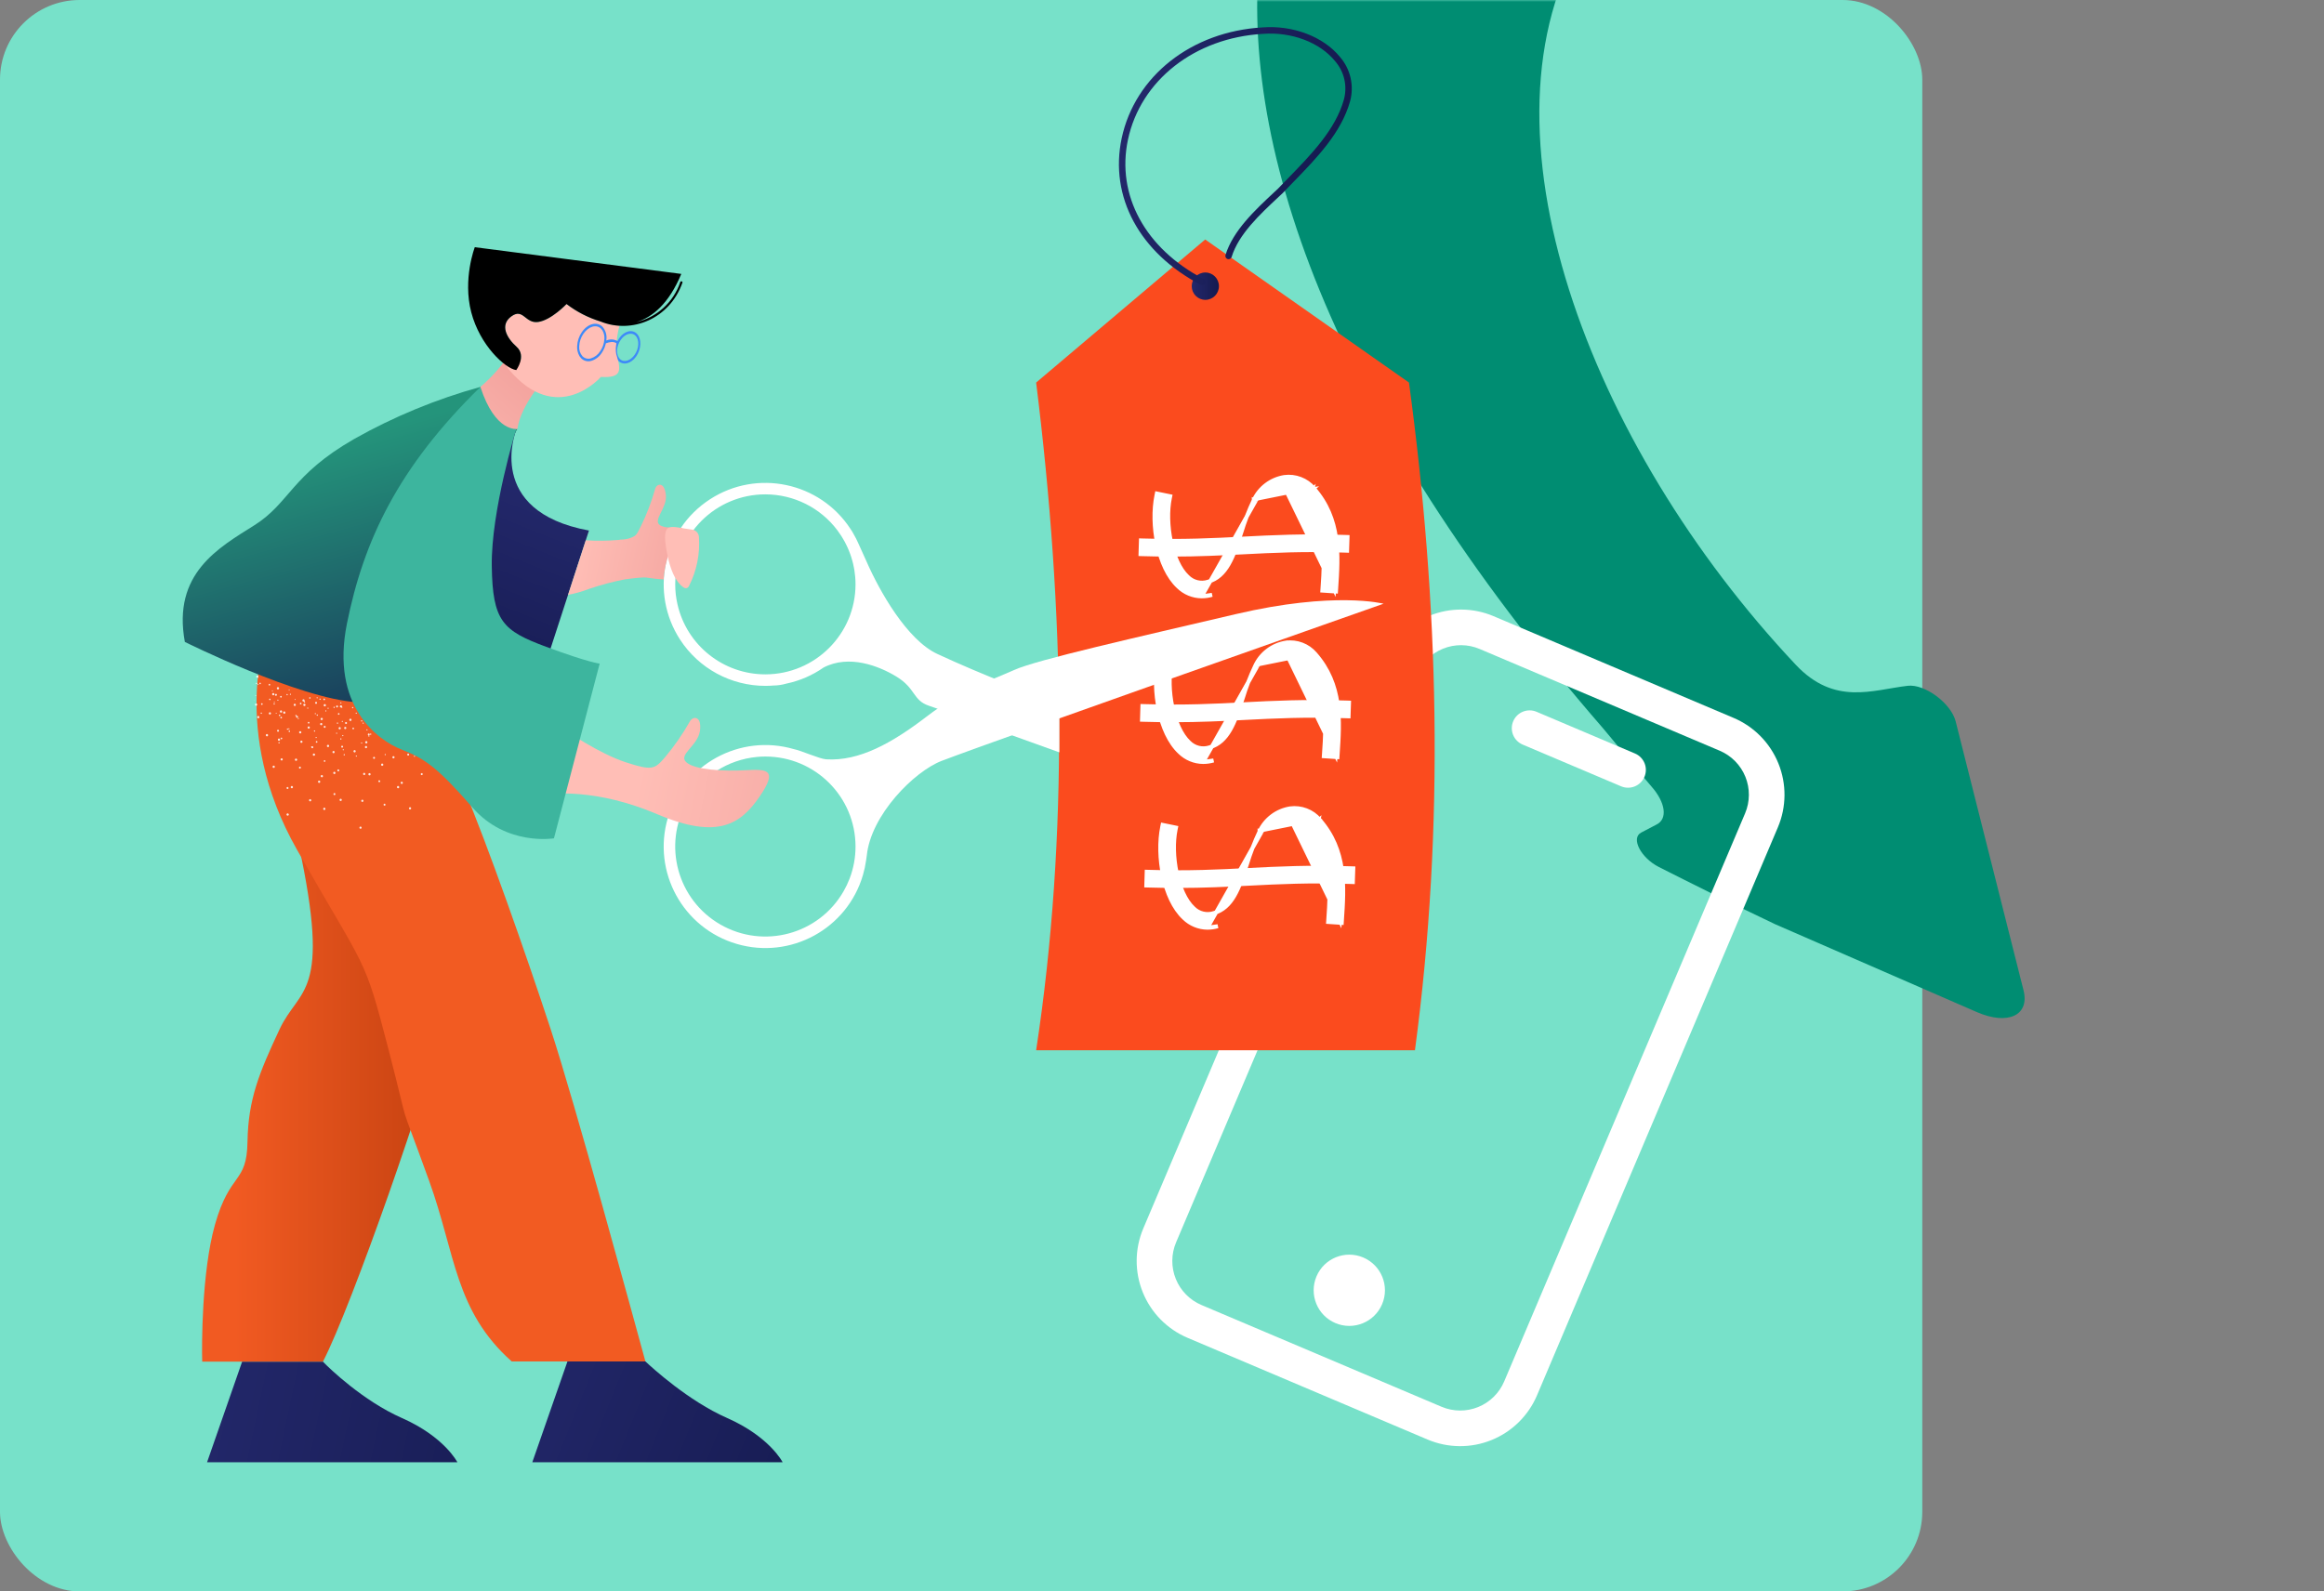<svg width="619" height="424" viewBox="0 0 619 424" fill="none" xmlns="http://www.w3.org/2000/svg">
<rect x="0" y="0" width="619" height="424" fill="#808080" stroke="none"/>
<rect width="512" height="424" rx="21.212" fill="#77E1C9"/>
<mask id="mask0_38_58" style="mask-type:alpha" maskUnits="userSpaceOnUse" x="261" y="0" width="358" height="417">
<rect x="261.571" width="357.429" height="417" rx="40" fill="white"/>
</mask>
<g mask="url(#mask0_38_58)">
<path d="M713.691 -5.118C571.136 -84.406 454.976 -79.927 422.216 -17.15C390.947 33.856 423.373 118.796 478.306 177.114C488.642 188.086 498.712 183.811 508.114 182.718C512.641 182.168 519.634 187.338 520.884 192.155L538.956 263.793C540.678 270.522 534.833 273.253 526.541 269.655L472.777 246.226C460.998 240.637 449.728 234.984 441.812 230.982C436.979 228.505 434.321 223.264 437.135 221.819L441.171 219.708C444.237 218.245 443.657 213.817 439.827 209.499C436.976 206.274 428.567 195.864 426.942 194.004C281.354 26.266 325.771 -98.303 439.838 -107.86C513.908 -114.034 618.576 -65.498 713.691 -5.118Z" fill="#008D72"/>
</g>
<g clip-path="url(#clip0_38_58)">
<path d="M461.769 191.281L397.797 164.161C392.373 161.869 386.261 161.821 380.801 164.03C375.342 166.239 370.982 170.523 368.678 175.942L304.51 327.307C302.217 332.731 302.17 338.844 304.379 344.303C306.587 349.762 310.871 354.122 316.29 356.426L380.262 383.546C385.687 385.838 391.799 385.886 397.258 383.677C402.717 381.469 407.077 377.185 409.382 371.765L473.55 220.4C475.842 214.976 475.889 208.864 473.681 203.404C471.472 197.945 467.188 193.585 461.769 191.281ZM400.642 368.06C399.323 371.164 396.826 373.617 393.7 374.882C390.574 376.147 387.073 376.12 383.967 374.807L319.995 347.687C316.892 346.368 314.438 343.871 313.174 340.745C311.909 337.618 311.936 334.118 313.249 331.012L377.417 179.647C378.737 176.543 381.233 174.09 384.36 172.825C387.486 171.56 390.986 171.587 394.092 172.901L458.064 200.02C461.168 201.34 463.621 203.836 464.886 206.963C466.151 210.089 466.124 213.589 464.81 216.695L400.642 368.06Z" fill="white"/>
<path d="M435.484 200.755L409.266 189.641C408.107 189.149 406.8 189.139 405.633 189.611C404.467 190.083 403.535 190.999 403.044 192.158C402.552 193.317 402.542 194.623 403.014 195.79C403.486 196.957 404.402 197.889 405.561 198.38L431.779 209.495C432.938 209.986 434.244 209.997 435.411 209.525C436.578 209.053 437.51 208.136 438.001 206.977C438.492 205.818 438.503 204.512 438.031 203.345C437.559 202.178 436.643 201.247 435.484 200.755Z" fill="white"/>
<path d="M355.684 352.509C360.51 354.556 366.082 352.302 368.128 347.475C370.174 342.648 367.92 337.077 363.093 335.031C358.267 332.985 352.695 335.239 350.649 340.065C348.603 344.892 350.857 350.463 355.684 352.509Z" fill="white"/>
</g>
<g clip-path="url(#clip1_38_58)">
<path d="M375.282 101.923L321.006 63.808L275.978 101.923C283.576 163.076 284.688 222.618 275.978 279.824H376.872C384.903 219.803 383.221 160.512 375.282 101.923Z" fill="#FB4B1E"/>
<path d="M320.074 158.885L320.074 158.885C317.738 158.866 315.5 157.94 313.828 156.301C311.076 153.738 309.248 149.55 308.293 145.107C307.336 140.652 307.24 135.856 308.025 132.011L308.131 131.491L308.651 131.598L311.171 132.115L311.69 132.222L311.584 132.741C310.919 135.998 311.02 140.235 311.842 144.174C312.667 148.127 314.197 151.674 316.301 153.632L316.31 153.641L316.318 153.649C317.018 154.363 317.902 154.865 318.87 155.101C319.838 155.336 320.852 155.296 321.798 154.983L321.807 154.98L321.816 154.977C324.247 154.272 325.905 152.643 327.227 150.369C328.558 148.077 329.518 145.183 330.571 142C331.486 139.003 332.615 136.076 333.952 133.243M320.074 158.885L334.432 133.469M320.074 158.885L320.08 158.885C321.01 158.882 321.936 158.748 322.829 158.485L320.074 158.885ZM333.952 133.243C333.952 133.243 333.952 133.243 333.952 133.242L334.432 133.469M333.952 133.243C333.952 133.243 333.952 133.244 333.951 133.244L334.432 133.469M333.952 133.243C334.705 131.631 335.84 130.228 337.256 129.157C338.673 128.085 340.329 127.379 342.08 127.099L342.093 127.097L342.093 127.097C343.541 126.902 345.014 127.073 346.38 127.595C347.745 128.115 348.96 128.969 349.914 130.079M334.432 133.469C335.149 131.934 336.228 130.599 337.576 129.58C338.924 128.561 340.499 127.889 342.164 127.623C343.524 127.44 344.908 127.6 346.191 128.09C347.474 128.58 348.616 129.383 349.514 130.427M349.914 130.079C349.914 130.079 349.913 130.078 349.913 130.077L349.514 130.427M349.914 130.079C349.915 130.08 349.915 130.081 349.916 130.081L349.514 130.427M349.914 130.079C357.14 138.319 356.49 147.933 355.877 156.989L355.872 157.066L355.836 157.595L355.307 157.559L352.742 157.387L352.213 157.351L352.249 156.822C352.86 147.814 353.397 139.57 347.189 132.492L347.183 132.485L347.183 132.485C346.623 131.823 345.906 131.315 345.1 131.006C344.295 130.698 343.427 130.599 342.575 130.717M349.514 130.427C356.596 138.501 355.959 147.918 355.343 157.025L342.575 130.717M308.544 132.117L309.064 132.224C309.064 132.224 309.064 132.224 309.064 132.223L308.544 132.117ZM308.544 132.117L308.438 132.637L308.444 132.638C308.476 132.463 308.509 132.289 308.544 132.117ZM342.575 130.717C342.578 130.717 342.58 130.717 342.583 130.716L342.494 130.193L342.567 130.719C342.57 130.718 342.572 130.718 342.575 130.717ZM352.778 156.856C352.79 156.68 352.802 156.504 352.814 156.329L352.814 156.329L352.778 156.856ZM352.778 156.858L353.307 156.894L353.307 156.893L352.778 156.858Z" fill="white" stroke="white" stroke-width="1.061"/>
<path d="M303.796 147.101L303.781 147.631L304.31 147.647C307.062 147.73 309.632 147.765 312.066 147.765C319.187 147.765 325.13 147.462 330.9 147.169L331.152 147.156L331.152 147.156C339.073 146.75 347.248 146.333 358.265 146.704L358.796 146.722L358.813 146.191L358.899 143.604L358.916 143.075L358.387 143.057C347.209 142.678 338.94 143.102 330.967 143.511L330.967 143.512C323.197 143.914 315.179 144.32 304.419 144L303.889 143.984L303.873 144.514L303.796 147.101Z" fill="white" stroke="white" stroke-width="1.061"/>
<path d="M320.467 203.012L320.467 203.012C318.131 202.993 315.894 202.067 314.221 200.429C311.469 197.865 309.641 193.677 308.687 189.235C307.73 184.779 307.633 179.983 308.418 176.139L308.524 175.618L309.044 175.725L311.564 176.243L312.083 176.349L311.977 176.868C311.312 180.125 311.413 184.363 312.235 188.301C313.06 192.254 314.59 195.801 316.695 197.76L316.703 197.768L316.712 197.777C317.412 198.49 318.296 198.993 319.263 199.228C320.231 199.464 321.245 199.423 322.191 199.11L322.2 199.107L322.21 199.105C324.64 198.399 326.298 196.77 327.62 194.496C328.951 192.205 329.912 189.311 330.965 186.128C331.879 183.13 333.009 180.203 334.345 177.37M320.467 203.012L334.825 177.596M320.467 203.012L320.473 203.012C321.404 203.01 322.329 202.875 323.222 202.613L320.467 203.012ZM334.345 177.37C334.345 177.37 334.345 177.37 334.346 177.37L334.825 177.596M334.345 177.37C334.345 177.371 334.345 177.371 334.345 177.371L334.825 177.596M334.345 177.37C335.099 175.758 336.233 174.355 337.65 173.284C339.066 172.213 340.722 171.506 342.473 171.226L342.486 171.224L342.486 171.225C343.934 171.03 345.408 171.201 346.774 171.722C348.138 172.243 349.353 173.097 350.308 174.207M334.825 177.596C335.542 176.061 336.622 174.726 337.969 173.707C339.317 172.688 340.892 172.016 342.557 171.75C343.917 171.567 345.301 171.728 346.584 172.217C347.868 172.707 349.01 173.51 349.907 174.554M350.308 174.207C350.307 174.206 350.306 174.205 350.306 174.205L349.907 174.554M350.308 174.207C350.308 174.207 350.309 174.208 350.309 174.209L349.907 174.554M350.308 174.207C357.534 182.446 356.883 192.06 356.27 201.116L356.265 201.193L356.229 201.722L355.7 201.687L353.136 201.514L352.606 201.479L352.642 200.949C353.253 191.941 353.79 183.697 347.582 176.619L347.576 176.612L347.576 176.612C347.016 175.951 346.3 175.442 345.493 175.133C344.689 174.826 343.82 174.727 342.968 174.845M349.907 174.554C356.99 182.629 356.353 192.045 355.736 201.153L342.968 174.845M308.937 176.245L309.457 176.351C309.457 176.351 309.457 176.351 309.457 176.351L308.937 176.245ZM308.937 176.245L308.831 176.764L308.838 176.766C308.869 176.59 308.902 176.416 308.937 176.245ZM342.968 174.845C342.971 174.844 342.974 174.844 342.976 174.843L342.887 174.321L342.961 174.846C342.963 174.846 342.966 174.845 342.968 174.845ZM353.171 200.984C353.183 200.808 353.195 200.632 353.207 200.456L353.207 200.456L353.171 200.984ZM353.171 200.985L353.7 201.021L353.7 201.021L353.171 200.985Z" fill="white" stroke="white" stroke-width="1.061"/>
<path d="M304.19 191.229L304.174 191.759L304.704 191.775C307.455 191.857 310.026 191.892 312.459 191.892C319.58 191.892 325.523 191.59 331.293 191.296L331.545 191.283L331.546 191.283C339.466 190.877 347.641 190.46 358.659 190.831L359.189 190.849L359.207 190.319L359.292 187.732L359.31 187.202L358.78 187.184C347.602 186.806 339.334 187.229 331.36 187.639L331.36 187.639C323.591 188.042 315.572 188.447 304.813 188.127L304.283 188.112L304.267 188.642L304.19 191.229Z" fill="white" stroke="white" stroke-width="1.061"/>
<path d="M321.611 247.169L321.611 247.169C319.275 247.149 317.037 246.223 315.365 244.585C312.613 242.022 310.785 237.834 309.831 233.391C308.873 228.936 308.777 224.14 309.562 220.295L309.668 219.775L310.188 219.882L312.708 220.399L313.227 220.506L313.121 221.025C312.456 224.282 312.557 228.519 313.379 232.457C314.204 236.411 315.734 239.958 317.838 241.916L317.847 241.925L317.856 241.933C318.556 242.647 319.439 243.149 320.407 243.385C321.375 243.62 322.389 243.58 323.335 243.267L323.344 243.264L323.353 243.261C325.784 242.556 327.442 240.927 328.764 238.652C330.095 236.361 331.056 233.467 332.108 230.284C333.023 227.286 334.152 224.36 335.489 221.527M321.611 247.169L335.969 221.752M321.611 247.169L321.617 247.169C322.548 247.166 323.473 247.031 324.366 246.769L321.611 247.169ZM335.489 221.527C335.489 221.527 335.489 221.526 335.489 221.526L335.969 221.752M335.489 221.527C335.489 221.527 335.489 221.528 335.488 221.528L335.969 221.752M335.489 221.527C336.243 219.914 337.377 218.512 338.793 217.441C340.21 216.369 341.866 215.663 343.617 215.383L343.63 215.381L343.63 215.381C345.078 215.186 346.551 215.357 347.917 215.878C349.282 216.399 350.497 217.253 351.451 218.363M335.969 221.752C336.686 220.218 337.766 218.882 339.113 217.864C340.461 216.845 342.036 216.173 343.701 215.907C345.061 215.724 346.445 215.884 347.728 216.374C349.011 216.863 350.153 217.667 351.051 218.711M351.451 218.363C351.451 218.363 351.45 218.362 351.45 218.361L351.051 218.711M351.451 218.363C351.452 218.364 351.453 218.365 351.453 218.365L351.051 218.711M351.451 218.363C358.677 226.603 358.027 236.216 357.414 245.273L357.409 245.35L357.373 245.879L356.844 245.843L354.28 245.671L353.75 245.635L353.786 245.106C354.397 236.098 354.934 227.854 348.726 220.776L348.72 220.769L348.72 220.769C348.16 220.107 347.443 219.599 346.637 219.29C345.832 218.982 344.964 218.883 344.112 219.001M351.051 218.711C358.133 226.785 357.496 236.202 356.88 245.309L344.112 219.001M310.081 220.401L310.601 220.508C310.601 220.508 310.601 220.507 310.601 220.507L310.081 220.401ZM310.081 220.401L309.975 220.921L309.981 220.922C310.013 220.746 310.046 220.573 310.081 220.401ZM344.112 219.001C344.115 219.001 344.117 219 344.12 219L344.031 218.477L344.104 219.002C344.107 219.002 344.11 219.002 344.112 219.001ZM354.315 245.14C354.327 244.964 354.339 244.788 354.351 244.613L354.351 244.613L354.315 245.14ZM354.315 245.142L354.844 245.178L354.844 245.177L354.315 245.142Z" fill="white" stroke="white" stroke-width="1.061"/>
<path d="M305.333 235.385L305.318 235.915L305.848 235.931C308.599 236.014 311.169 236.049 313.603 236.049C320.724 236.049 326.667 235.746 332.437 235.453L332.689 235.44L332.689 235.44C340.61 235.034 348.785 234.617 359.802 234.988L360.333 235.005L360.35 234.475L360.436 231.888L360.454 231.358L359.924 231.341C348.746 230.962 340.477 231.386 332.504 231.795L332.504 231.795C324.735 232.198 316.716 232.604 305.956 232.284L305.426 232.268L305.411 232.798L305.333 235.385Z" fill="white" stroke="white" stroke-width="1.061"/>
<path d="M321.041 79.892C323.043 79.892 324.665 78.26 324.665 76.246C324.665 74.233 323.043 72.6 321.041 72.6C319.04 72.6 317.417 74.233 317.417 76.246C317.417 78.26 319.04 79.892 321.041 79.892Z" fill="url(#paint0_linear_38_58)"/>
<path d="M320.223 75.977C320.086 75.976 319.951 75.943 319.829 75.88C303.524 67.376 295.448 52.424 298.756 36.851C302.28 20.267 317.349 8.394 336.253 7.304C344.386 6.673 352.497 9.764 356.895 15.163C358.28 16.756 359.252 18.669 359.723 20.732C360.194 22.795 360.151 24.943 359.596 26.985C357.248 35.387 350.706 42.112 344.38 48.616C343.454 49.565 342.532 50.513 341.631 51.462L340.537 52.487C335.558 57.137 329.916 62.404 328.055 68.441C328.024 68.551 327.971 68.653 327.899 68.743C327.828 68.832 327.739 68.906 327.639 68.96C327.538 69.014 327.428 69.048 327.315 69.059C327.202 69.07 327.087 69.058 326.978 69.025C326.869 68.991 326.768 68.935 326.681 68.862C326.594 68.788 326.522 68.697 326.47 68.596C326.418 68.494 326.386 68.382 326.377 68.268C326.369 68.154 326.382 68.039 326.418 67.93C328.414 61.462 334.234 56.023 339.369 51.226L340.428 50.236C341.299 49.32 342.224 48.369 343.155 47.412C349.331 41.063 355.719 34.498 357.951 26.521C358.433 24.747 358.468 22.88 358.053 21.088C357.638 19.297 356.787 17.637 355.576 16.259C351.516 11.277 343.974 8.436 336.368 9.024C318.227 10.07 303.793 21.396 300.433 37.212C297.294 51.988 305.028 66.218 320.618 74.349C320.788 74.438 320.923 74.582 321.003 74.758C321.082 74.934 321.1 75.131 321.055 75.319C321.009 75.506 320.902 75.673 320.751 75.792C320.601 75.912 320.414 75.976 320.223 75.977Z" fill="url(#paint1_linear_38_58)"/>
</g>
<g clip-path="url(#clip2_38_58)">
<path d="M249.671 174.237C241.559 170.474 234.231 157.446 230.77 149.53C229.972 147.721 229.289 146.196 228.683 144.908C228.276 143.973 227.815 143.062 227.301 142.18C227.073 141.754 226.819 141.342 226.542 140.946C218.383 128.433 201.612 124.893 189.081 133.039C176.549 141.186 173.005 157.935 181.163 170.449C186.16 178.114 194.698 182.736 203.857 182.734C204.594 182.734 205.315 182.704 206.036 182.642C207.176 182.631 208.31 182.464 209.405 182.144C212.982 181.401 216.371 179.938 219.365 177.846C226.119 174.328 234.061 177.393 238.781 180.275C243.96 183.432 243.101 186.597 247.414 188.03C250.844 189.172 273.113 197.188 282.161 200.452V187.517C275.632 185.118 261.834 179.892 249.671 174.237ZM203.858 179.669C192.63 179.673 182.9 171.903 180.437 160.964C180.042 159.234 179.843 157.465 179.846 155.691C179.84 142.454 190.58 131.718 203.835 131.713C211.413 131.71 218.549 135.281 223.081 141.345C223.434 141.821 223.772 142.304 224.087 142.802C224.202 142.97 224.294 143.147 224.401 143.323C224.609 143.66 224.808 143.998 225 144.35C225.107 144.557 225.208 144.763 225.315 144.97C225.484 145.3 225.637 145.63 225.791 145.959C225.891 146.189 225.983 146.42 226.082 146.649C226.213 146.979 226.343 147.309 226.466 147.645C226.55 147.883 226.634 148.121 226.711 148.366C226.818 148.711 226.918 149.056 227.018 149.401C227.079 149.646 227.149 149.883 227.21 150.128C227.295 150.496 227.371 150.864 227.44 151.232C227.479 151.47 227.532 151.707 227.571 151.944C227.632 152.35 227.678 152.772 227.724 153.185C227.747 153.393 227.778 153.592 227.793 153.799C227.839 154.419 227.87 155.055 227.87 155.692C227.855 168.928 217.114 179.656 203.858 179.669Z" fill="white"/>
<path d="M329.074 163.638C302.684 169.845 276.293 175.731 270.077 178.52C263.869 181.318 256.11 183.793 246.794 190.927C237.478 198.061 228.813 202.85 220.049 202.306C218.275 202.196 213.38 199.957 211.456 199.592C197.102 195.402 182.064 203.625 177.869 217.959C173.673 232.292 181.907 247.309 196.261 251.499C210.614 255.69 225.652 247.467 229.848 233.133C230.214 231.88 230.49 230.603 230.672 229.31C230.75 228.913 230.817 228.467 230.869 227.955C231.947 217.166 243.472 205.525 250.832 202.713C265.428 197.126 368.512 160.848 368.512 160.848C368.512 160.848 355.464 157.438 329.074 163.638ZM226.305 234.072C225.856 235.232 225.32 236.357 224.701 237.436C224.7 237.447 224.694 237.458 224.686 237.466C218.091 248.954 203.419 252.928 191.915 246.343C180.412 239.758 176.432 225.106 183.026 213.618C186.908 206.856 193.839 202.4 201.61 201.671C202.354 201.602 203.099 201.564 203.858 201.564C217.122 201.567 227.872 212.307 227.87 225.552C227.869 228.461 227.339 231.345 226.304 234.065C226.297 234.064 226.297 234.064 226.305 234.072Z" fill="white"/>
</g>
<g clip-path="url(#clip3_38_58)">
<path d="M137.436 114.727C137.436 114.727 128.934 136.204 156.866 141.353L145.906 175.064C145.906 175.064 121.772 162.605 114.914 144.142C108.055 125.679 126.903 105.862 129.016 105.038L137.436 114.727Z" fill="url(#paint2_linear_38_58)"/>
<path d="M181.712 140.725C181.696 140.773 181.679 140.81 181.664 140.859C178.793 144.82 177.089 149.508 176.746 154.39C175.328 154.305 173.807 154.134 172.144 153.879C171.896 153.848 171.646 153.838 171.396 153.848C171.396 153.848 170.867 153.872 169.985 153.943C169.094 154.028 167.849 154.156 166.399 154.368C163.199 154.989 160.044 155.827 156.958 156.877C155.127 157.589 153.232 158.125 151.3 158.478L156.02 143.952C158.958 144.136 161.906 144.102 164.839 143.849C164.982 143.83 165.124 143.804 165.264 143.77C165.48 143.772 165.696 143.761 165.91 143.739C165.968 143.745 166.025 143.74 166.08 143.723L166.514 143.676C166.538 143.676 166.562 143.674 166.585 143.668C167.39 143.55 168.167 143.288 168.879 142.895C169.683 142.461 170.061 141.427 170.739 140.118C172.273 136.984 173.521 133.717 174.466 130.358C174.853 128.811 176.972 128.204 177.355 131.857C177.757 135.486 173.572 138.706 175.929 140.015C176.571 140.335 177.277 140.505 177.994 140.512C179.224 140.693 180.469 140.764 181.712 140.725Z" fill="url(#paint3_linear_38_58)"/>
<path d="M186.161 143.028C186.488 147.594 185.555 152.162 183.464 156.232C183.411 156.337 183.338 156.43 183.249 156.506C183.159 156.582 183.056 156.64 182.945 156.677C182.833 156.713 182.715 156.727 182.599 156.717C182.482 156.708 182.368 156.676 182.263 156.622L182.239 156.609C181.031 155.922 178.84 153.776 177.615 147.113C176.013 138.362 178.527 140.415 184.322 141.108C184.804 141.162 185.253 141.384 185.589 141.735C185.925 142.086 186.127 142.543 186.161 143.028Z" fill="#FFBEB6"/>
</g>
<g clip-path="url(#clip4_38_58)">
<path d="M193.638 377.783C183.381 373.262 173.725 364.433 171.902 362.725H151.143L141.782 389.585L208.452 389.587C208.453 389.588 205.034 382.807 193.638 377.783Z" fill="url(#paint4_linear_38_58)"/>
<path d="M107.008 377.784C96.749 373.262 87.623 364.493 86.01 362.789L64.493 362.788L55.152 389.586L121.822 389.589C121.822 389.589 118.403 382.808 107.008 377.784Z" fill="url(#paint5_linear_38_58)"/>
<path d="M85.133 167.682L82.909 176.167C77.118 191.764 75.949 208.693 79.539 224.934C88.327 265.651 79.751 262.853 74.419 274.323C69.065 285.783 66.111 292.826 65.922 304.176C65.747 315.536 61.274 312.044 57.248 326.315C53.711 338.913 53.724 358.446 53.86 362.789L86.01 362.79C93.491 348.453 114.844 287.57 117.77 272.589C120.409 259.049 121.452 243.236 121.502 228.722L121.65 184.682L85.133 167.682Z" fill="url(#paint6_linear_38_58)"/>
<path d="M136.313 362.743C136.424 362.739 136.528 362.726 136.641 362.726H171.903C168.594 350.675 153.217 294.154 146.655 274.152C140.079 254.109 129.651 224.542 123.791 210.726C117.954 202.567 118.069 202.409 114.194 197.738C107.226 189.343 100.134 187.575 97.65 177.105C89.792 175.797 79.48 171.136 71.616 167.1C71.084 168.419 60.956 194.47 79.153 226.479C97.833 259.327 96.877 254.139 103.443 279.465C110.014 304.801 105 288.887 114.31 314.639C121.343 334.093 121.125 349.24 136.313 362.743Z" fill="#F25B22"/>
<path opacity="0.86" d="M83.85 190.201C83.879 190.28 83.966 190.32 84.045 190.292C84.047 190.291 84.048 190.291 84.05 190.29C84.127 190.255 84.162 190.164 84.126 190.087C84.098 190.008 84.01 189.968 83.931 189.996C83.93 189.997 83.928 189.997 83.927 189.998C83.852 190.036 83.819 190.124 83.85 190.201ZM87.249 188.764C87.278 188.843 87.366 188.884 87.444 188.855C87.446 188.854 87.447 188.854 87.449 188.853C87.528 188.82 87.567 188.729 87.536 188.648C87.507 188.569 87.419 188.528 87.341 188.557C87.339 188.558 87.338 188.558 87.337 188.559C87.258 188.595 87.221 188.683 87.249 188.764ZM90.659 187.326C90.681 187.4 90.761 187.443 90.836 187.42C90.84 187.418 90.844 187.418 90.848 187.416C90.927 187.383 90.966 187.292 90.934 187.21C90.906 187.131 90.818 187.091 90.74 187.119C90.738 187.121 90.737 187.121 90.735 187.121C90.661 187.151 90.623 187.235 90.652 187.311C90.654 187.316 90.656 187.321 90.659 187.326ZM94.848 201.585C94.923 201.618 95.011 201.583 95.044 201.508C95.045 201.506 95.046 201.505 95.046 201.503C95.079 201.425 95.044 201.335 94.967 201.3C94.892 201.267 94.804 201.302 94.771 201.377C94.77 201.379 94.769 201.38 94.769 201.382C94.735 201.46 94.77 201.55 94.848 201.585ZM96.263 198.095C96.343 198.126 96.434 198.091 96.471 198.012C96.499 197.932 96.46 197.844 96.382 197.811C96.312 197.776 96.227 197.804 96.192 197.872C96.189 197.879 96.186 197.886 96.185 197.892C96.152 197.97 96.187 198.06 96.263 198.095ZM97.689 194.604C97.764 194.637 97.853 194.602 97.885 194.527C97.886 194.525 97.887 194.524 97.887 194.522C97.918 194.441 97.883 194.35 97.807 194.309C97.724 194.282 97.634 194.323 97.601 194.403C97.571 194.483 97.61 194.572 97.689 194.604ZM110.255 201.545C110.284 201.624 110.372 201.664 110.45 201.636C110.452 201.634 110.453 201.634 110.454 201.634C110.533 201.596 110.567 201.501 110.528 201.422C110.495 201.353 110.416 201.318 110.342 201.339C110.263 201.374 110.224 201.464 110.255 201.545ZM89.557 195.462C89.606 195.52 89.692 195.528 89.75 195.48C89.755 195.475 89.761 195.47 89.765 195.466C89.825 195.411 89.828 195.318 89.774 195.258C89.771 195.255 89.77 195.254 89.767 195.251C89.719 195.193 89.632 195.185 89.574 195.233C89.569 195.238 89.564 195.243 89.559 195.248C89.499 195.302 89.496 195.396 89.55 195.456C89.552 195.458 89.555 195.46 89.557 195.462ZM92.166 192.799C92.21 192.846 92.282 192.855 92.335 192.818L92.346 192.816C92.357 192.816 92.368 192.811 92.375 192.801C92.411 192.766 92.428 192.716 92.419 192.666C92.414 192.633 92.399 192.601 92.377 192.576C92.322 192.518 92.229 192.515 92.171 192.571C92.169 192.572 92.169 192.573 92.168 192.574C92.106 192.635 92.105 192.735 92.166 192.797C92.165 192.798 92.166 192.798 92.166 192.799ZM94.776 190.135C94.833 190.189 94.924 190.188 94.979 190.13C94.981 190.129 94.982 190.128 94.984 190.126C95.044 190.072 95.048 189.98 94.994 189.92C94.992 189.917 94.989 189.915 94.987 189.912C94.938 189.854 94.851 189.846 94.793 189.895C94.788 189.899 94.783 189.904 94.779 189.909C94.717 189.97 94.716 190.07 94.777 190.133C94.775 190.135 94.776 190.135 94.776 190.135ZM102.451 201.049C102.455 201.134 102.522 201.203 102.608 201.209C102.696 201.206 102.766 201.131 102.763 201.043C102.76 200.958 102.692 200.89 102.606 200.888C102.521 200.895 102.455 200.964 102.451 201.049ZM74.801 202.521C74.897 202.641 75.073 202.66 75.195 202.563C75.2 202.559 75.206 202.554 75.211 202.549C75.331 202.442 75.342 202.259 75.239 202.138C75.143 202.018 74.967 201.999 74.846 202.095C74.841 202.1 74.835 202.105 74.829 202.11C74.712 202.218 74.698 202.4 74.801 202.521ZM80.063 197.82C80.161 197.94 80.337 197.958 80.458 197.86C80.463 197.856 80.468 197.852 80.473 197.848C80.597 197.738 80.609 197.55 80.499 197.426C80.403 197.308 80.228 197.291 80.11 197.388C80.106 197.391 80.103 197.394 80.098 197.397C79.98 197.507 79.964 197.691 80.063 197.82ZM85.335 193.118C85.439 193.238 85.621 193.251 85.742 193.148C85.744 193.147 85.745 193.146 85.747 193.145C85.865 193.033 85.877 192.849 85.773 192.723C85.667 192.603 85.485 192.59 85.364 192.695L85.362 192.697C85.239 192.805 85.227 192.993 85.335 193.118ZM90.598 188.416C90.677 188.501 90.8 188.531 90.909 188.49C90.946 188.485 90.98 188.469 91.007 188.443C91.051 188.404 91.08 188.35 91.091 188.292L91.102 188.29C91.126 188.195 91.1 188.094 91.035 188.021C90.939 187.902 90.763 187.882 90.642 187.979C90.636 187.984 90.63 187.988 90.625 187.994C90.506 188.106 90.493 188.291 90.598 188.416ZM95.736 220.492C95.725 220.653 95.847 220.793 96.008 220.806C96.162 220.821 96.299 220.709 96.314 220.555C96.315 220.55 96.315 220.543 96.315 220.537C96.326 220.376 96.205 220.236 96.044 220.223C95.885 220.212 95.748 220.331 95.737 220.49C95.736 220.49 95.736 220.49 95.736 220.492ZM96.222 213.343C96.208 213.501 96.324 213.642 96.484 213.656C96.643 213.671 96.784 213.554 96.799 213.395C96.8 213.39 96.8 213.383 96.8 213.377C96.815 213.218 96.699 213.077 96.539 213.061C96.375 213.059 96.238 213.181 96.222 213.343ZM96.716 206.182C96.702 206.341 96.819 206.481 96.979 206.495C96.982 206.495 96.984 206.496 96.988 206.496C97.142 206.511 97.279 206.4 97.294 206.245C97.295 206.24 97.295 206.233 97.295 206.227C97.302 206.065 97.184 205.924 97.023 205.901C96.861 205.896 96.724 206.021 96.716 206.182ZM97.202 199.033C97.187 199.191 97.304 199.332 97.463 199.346C97.623 199.361 97.763 199.244 97.778 199.086C97.779 199.08 97.779 199.074 97.779 199.068C97.796 198.909 97.68 198.767 97.52 198.751C97.361 198.735 97.219 198.851 97.202 199.01C97.203 199.018 97.202 199.026 97.202 199.033ZM71.619 190.164C71.665 190.314 71.825 190.398 71.975 190.351C71.979 190.35 71.983 190.349 71.987 190.347C72.14 190.291 72.22 190.122 72.165 189.968C72.115 189.817 71.951 189.734 71.799 189.784C71.798 189.784 71.797 189.785 71.797 189.785C71.644 189.842 71.564 190.01 71.619 190.164ZM78.237 187.883C78.282 188.036 78.443 188.124 78.596 188.079C78.748 188.021 78.826 187.854 78.774 187.7C78.733 187.554 78.582 187.469 78.436 187.508C78.43 187.51 78.423 187.513 78.416 187.515C78.266 187.566 78.185 187.727 78.234 187.877C78.236 187.879 78.237 187.882 78.237 187.883ZM82.483 213.477C82.62 213.551 82.79 213.499 82.863 213.363C82.866 213.358 82.869 213.352 82.871 213.346C82.942 213.199 82.882 213.021 82.734 212.948C82.597 212.874 82.426 212.927 82.353 213.064C82.35 213.069 82.348 213.074 82.345 213.078C82.279 213.227 82.339 213.402 82.483 213.477ZM85.597 207.058C85.734 207.131 85.904 207.08 85.978 206.945C85.981 206.939 85.983 206.934 85.985 206.928C86.057 206.781 85.996 206.603 85.849 206.53C85.712 206.456 85.541 206.509 85.467 206.646C85.464 206.651 85.462 206.656 85.46 206.66C85.393 206.808 85.453 206.982 85.597 207.058ZM88.713 200.648C88.86 200.716 89.032 200.653 89.101 200.508C89.17 200.362 89.115 200.187 88.974 200.108C88.826 200.037 88.65 200.096 88.575 200.239C88.51 200.391 88.569 200.567 88.713 200.648ZM91.826 194.218C91.963 194.292 92.132 194.24 92.206 194.104C92.209 194.099 92.212 194.093 92.214 194.088C92.282 193.942 92.228 193.767 92.087 193.688C91.941 193.62 91.768 193.683 91.7 193.827C91.7 193.828 91.699 193.829 91.699 193.829C91.625 193.967 91.677 194.14 91.817 194.214C91.821 194.215 91.824 194.217 91.826 194.218ZM108.942 215.463C108.992 215.614 109.155 215.697 109.306 215.648C109.458 215.598 109.541 215.435 109.492 215.285C109.49 215.282 109.49 215.28 109.489 215.278C109.454 215.131 109.306 215.039 109.158 215.075C109.148 215.077 109.139 215.08 109.13 215.083C108.98 215.143 108.899 215.307 108.942 215.463ZM106.734 208.655C106.779 208.808 106.94 208.896 107.093 208.852C107.246 208.807 107.335 208.647 107.29 208.494C107.288 208.486 107.286 208.477 107.283 208.469C107.236 208.319 107.076 208.236 106.926 208.282C106.922 208.284 106.919 208.284 106.914 208.286C106.763 208.34 106.683 208.503 106.734 208.655ZM104.529 201.857C104.57 202.003 104.721 202.088 104.867 202.048C104.874 202.047 104.881 202.044 104.888 202.042C105.044 201.991 105.129 201.825 105.078 201.668C105.077 201.666 105.077 201.664 105.076 201.661C105.025 201.51 104.862 201.427 104.71 201.477C104.709 201.477 104.708 201.478 104.708 201.478C104.555 201.536 104.476 201.703 104.529 201.857ZM67.644 186.702C67.685 186.645 67.702 186.572 67.69 186.503C67.678 186.462 67.655 186.424 67.624 186.395C67.635 186.49 67.64 186.597 67.644 186.702ZM73.25 185.187C73.281 185.324 73.417 185.411 73.554 185.381C73.691 185.35 73.778 185.215 73.748 185.078C73.747 185.073 73.746 185.068 73.744 185.064C73.723 184.932 73.597 184.843 73.466 184.865C73.457 184.867 73.447 184.869 73.438 184.872C73.3 184.905 73.215 185.044 73.249 185.182C73.25 185.183 73.25 185.185 73.25 185.187ZM76.445 210.17C76.564 210.245 76.72 210.211 76.795 210.093C76.796 210.091 76.798 210.09 76.798 210.088C76.877 209.967 76.843 209.806 76.723 209.727C76.721 209.726 76.72 209.725 76.719 209.725C76.606 209.648 76.453 209.677 76.376 209.789C76.372 209.794 76.368 209.801 76.365 209.807C76.292 209.93 76.327 210.089 76.445 210.17ZM79.746 204.742C79.865 204.817 80.021 204.781 80.097 204.663C80.098 204.661 80.098 204.66 80.099 204.659C80.178 204.533 80.141 204.367 80.018 204.284C79.895 204.213 79.738 204.254 79.666 204.376L79.665 204.377C79.587 204.499 79.622 204.661 79.744 204.74C79.745 204.742 79.746 204.742 79.746 204.742ZM82.941 199.156C82.951 199.222 82.989 199.279 83.046 199.312C83.165 199.387 83.321 199.352 83.397 199.233C83.398 199.232 83.399 199.231 83.399 199.229C83.478 199.103 83.441 198.938 83.318 198.855C83.246 198.808 83.154 198.8 83.076 198.836L83.065 198.838C83.02 198.856 82.983 198.893 82.964 198.938C82.92 199.003 82.912 199.084 82.941 199.156ZM86.345 193.884C86.466 193.954 86.62 193.917 86.698 193.801C86.772 193.674 86.736 193.511 86.617 193.427C86.499 193.352 86.342 193.386 86.267 193.504C86.266 193.506 86.264 193.507 86.264 193.509C86.185 193.637 86.221 193.802 86.345 193.884ZM89.644 188.456C89.767 188.527 89.924 188.486 89.996 188.364L89.997 188.363C90.071 188.24 90.035 188.082 89.918 188C89.793 187.925 89.632 187.962 89.554 188.084C89.483 188.212 89.522 188.373 89.644 188.456ZM102.171 214.445C102.206 214.587 102.347 214.676 102.49 214.646C102.632 214.605 102.713 214.458 102.673 214.316C102.635 214.185 102.503 214.103 102.368 214.127C102.23 214.168 102.145 214.305 102.171 214.445ZM100.781 208.217C100.824 208.35 100.969 208.424 101.102 208.38C101.236 208.337 101.31 208.193 101.266 208.06C101.225 207.934 101.095 207.861 100.966 207.89C100.827 207.933 100.746 208.076 100.781 208.217ZM99.377 201.968C99.403 202.107 99.537 202.199 99.677 202.173C99.68 202.172 99.683 202.171 99.686 202.171C99.822 202.142 99.906 202.01 99.878 201.875C99.876 201.868 99.875 201.863 99.873 201.856C99.847 201.717 99.713 201.626 99.574 201.651C99.571 201.652 99.567 201.653 99.564 201.653C99.428 201.693 99.347 201.83 99.377 201.968ZM97.977 195.741C98.008 195.878 98.145 195.964 98.282 195.933H98.284C98.426 195.9 98.514 195.758 98.48 195.616C98.448 195.478 98.313 195.389 98.173 195.414C98.032 195.456 97.947 195.598 97.977 195.741ZM73.843 194.85C73.918 194.964 74.072 194.994 74.186 194.918C74.193 194.914 74.198 194.909 74.204 194.906C74.32 194.824 74.346 194.664 74.263 194.549C74.262 194.547 74.261 194.546 74.26 194.544C74.186 194.427 74.03 194.392 73.913 194.467C73.908 194.47 73.902 194.474 73.897 194.478C73.784 194.569 73.761 194.731 73.843 194.85ZM78.913 191.13C78.99 191.245 79.146 191.277 79.261 191.2C79.263 191.199 79.264 191.198 79.266 191.197C79.384 191.11 79.413 190.945 79.33 190.824C79.247 190.708 79.087 190.679 78.968 190.758C78.852 190.847 78.829 191.011 78.913 191.13ZM83.974 187.41C84.051 187.528 84.212 187.56 84.33 187.481C84.332 187.479 84.335 187.478 84.337 187.476C84.451 187.386 84.478 187.225 84.401 187.102C84.322 186.988 84.164 186.96 84.049 187.039C84.046 187.042 84.042 187.044 84.04 187.046C83.921 187.128 83.891 187.288 83.972 187.407C83.973 187.408 83.974 187.409 83.974 187.41ZM88.823 211.526C88.802 211.668 88.898 211.801 89.04 211.827C89.179 211.85 89.311 211.756 89.334 211.617C89.334 211.615 89.334 211.615 89.335 211.614C89.357 211.471 89.267 211.335 89.127 211.301C88.98 211.28 88.845 211.38 88.823 211.526ZM89.858 205.209C89.829 205.346 89.918 205.481 90.055 205.51C90.192 205.539 90.327 205.45 90.356 205.314C90.358 205.309 90.358 205.304 90.359 205.299C90.381 205.157 90.29 205.021 90.15 204.986C90.008 204.967 89.877 205.067 89.858 205.209ZM90.882 198.893C90.857 199.033 90.949 199.168 91.09 199.196C91.234 199.216 91.366 199.116 91.385 198.973C91.404 198.837 91.313 198.707 91.176 198.681C91.042 198.655 90.912 198.742 90.885 198.875C90.884 198.881 90.883 198.887 90.882 198.893ZM91.907 192.578C91.882 192.718 91.975 192.853 92.115 192.881C92.195 192.898 92.277 192.874 92.336 192.818L92.346 192.816C92.384 192.774 92.41 192.722 92.42 192.666C92.441 192.524 92.344 192.391 92.203 192.365C92.064 192.342 91.932 192.436 91.909 192.575C91.907 192.577 91.907 192.577 91.907 192.578ZM112.129 206.408C112.2 206.519 112.348 206.552 112.46 206.481C112.467 206.476 112.474 206.471 112.481 206.466C112.601 206.381 112.63 206.214 112.545 206.092C112.46 205.978 112.299 205.953 112.183 206.037C112.065 206.124 112.041 206.29 112.129 206.408C112.129 206.408 112.128 206.408 112.129 206.408ZM108.511 201.194C108.592 201.311 108.753 201.342 108.872 201.261C108.873 201.26 108.874 201.26 108.874 201.26C108.99 201.171 109.013 201.007 108.928 200.888C108.851 200.772 108.696 200.74 108.58 200.817C108.578 200.818 108.577 200.819 108.575 200.82C108.455 200.904 108.424 201.07 108.508 201.19C108.509 201.191 108.51 201.192 108.511 201.194ZM76.852 194.303C76.915 194.36 77.011 194.356 77.069 194.294C77.124 194.228 77.12 194.131 77.06 194.07C76.997 194.013 76.9 194.017 76.842 194.079C76.788 194.146 76.792 194.242 76.852 194.303ZM79.355 191.548C79.418 191.604 79.514 191.6 79.572 191.539C79.626 191.473 79.623 191.376 79.563 191.315C79.5 191.258 79.403 191.262 79.345 191.324C79.291 191.39 79.295 191.487 79.355 191.548ZM81.868 188.781C81.925 188.835 82.016 188.834 82.072 188.777C82.073 188.775 82.074 188.774 82.075 188.773C82.135 188.716 82.137 188.621 82.079 188.562C82.075 188.558 82.07 188.553 82.065 188.549C82.007 188.494 81.917 188.495 81.861 188.553C81.86 188.555 81.859 188.555 81.857 188.557C81.797 188.615 81.797 188.71 81.854 188.77C81.859 188.774 81.862 188.777 81.868 188.781ZM84.371 186.025C84.428 186.079 84.519 186.078 84.575 186.021C84.576 186.019 84.577 186.018 84.578 186.016C84.64 185.954 84.641 185.854 84.579 185.791C84.516 185.735 84.42 185.74 84.361 185.801C84.307 185.867 84.311 185.963 84.371 186.025ZM91.282 199.769C91.287 199.852 91.359 199.914 91.442 199.909C91.524 199.904 91.587 199.832 91.582 199.75C91.577 199.669 91.508 199.607 91.427 199.609C91.344 199.614 91.278 199.684 91.282 199.768C91.281 199.768 91.281 199.768 91.282 199.769ZM91.149 195.996C91.155 196.082 91.228 196.146 91.315 196.144C91.399 196.139 91.464 196.068 91.46 195.984C91.462 195.904 91.398 195.836 91.317 195.834C91.313 195.834 91.309 195.834 91.305 195.834C91.219 195.835 91.148 195.905 91.149 195.991V195.996ZM91.026 192.222C91.028 192.305 91.094 192.372 91.177 192.371C91.26 192.37 91.328 192.303 91.327 192.221C91.327 192.218 91.327 192.214 91.327 192.212C91.329 192.132 91.265 192.064 91.184 192.062C91.18 192.062 91.176 192.062 91.172 192.062C91.087 192.066 91.022 192.138 91.026 192.222ZM90.903 188.448L90.908 188.49C90.932 188.553 90.991 188.595 91.059 188.597C91.143 188.593 91.208 188.522 91.204 188.438C91.201 188.373 91.161 188.316 91.101 188.292L91.091 188.294C91.078 188.287 91.063 188.285 91.049 188.289C90.967 188.29 90.901 188.357 90.903 188.438V188.448ZM73.879 186.608C73.913 186.683 74.001 186.718 74.077 186.687C74.153 186.645 74.186 186.553 74.152 186.473C74.122 186.398 74.039 186.36 73.963 186.389C73.96 186.391 73.957 186.392 73.954 186.394C73.878 186.436 73.846 186.528 73.879 186.608ZM77.219 185.04C77.252 185.117 77.341 185.153 77.418 185.12C77.494 185.087 77.531 184.999 77.497 184.922C77.496 184.92 77.496 184.917 77.494 184.916C77.471 184.843 77.392 184.803 77.319 184.827C77.311 184.83 77.304 184.833 77.297 184.837C77.219 184.872 77.184 184.963 77.219 185.04C77.219 185.04 77.219 185.04 77.219 185.04ZM84.153 196.638C84.233 196.662 84.317 196.622 84.35 196.546C84.381 196.467 84.343 196.378 84.265 196.346C84.263 196.345 84.262 196.345 84.26 196.344C84.188 196.313 84.102 196.346 84.071 196.419C84.069 196.424 84.066 196.431 84.064 196.437C84.035 196.517 84.075 196.606 84.153 196.638ZM85.448 193.102C85.529 193.13 85.619 193.086 85.647 193.005C85.674 192.925 85.633 192.838 85.554 192.809C85.483 192.774 85.396 192.806 85.362 192.877C85.36 192.881 85.358 192.886 85.357 192.891C85.323 192.972 85.361 193.066 85.442 193.1C85.444 193.1 85.447 193.1 85.448 193.102ZM86.731 189.555C86.803 189.587 86.889 189.554 86.92 189.481C86.923 189.476 86.925 189.469 86.927 189.463C86.955 189.383 86.916 189.295 86.838 189.262C86.759 189.238 86.674 189.278 86.642 189.355C86.61 189.434 86.648 189.523 86.727 189.554C86.728 189.555 86.729 189.555 86.731 189.555ZM98.119 196.171C98.148 196.246 98.233 196.283 98.308 196.254C98.311 196.253 98.315 196.252 98.317 196.25C98.394 196.215 98.429 196.124 98.394 196.047C98.394 196.047 98.394 196.047 98.394 196.045C98.37 195.973 98.291 195.933 98.218 195.957C98.21 195.959 98.203 195.962 98.196 195.966C98.118 196.002 98.084 196.094 98.119 196.171ZM96.594 192.736C96.63 192.815 96.723 192.849 96.801 192.814C96.802 192.814 96.802 192.814 96.802 192.812C96.876 192.774 96.905 192.684 96.868 192.61C96.844 192.538 96.766 192.498 96.692 192.522C96.685 192.524 96.678 192.527 96.671 192.531C96.593 192.567 96.559 192.658 96.594 192.736ZM68.153 182.132C68.173 182.224 68.265 182.283 68.357 182.263H68.358C68.452 182.239 68.513 182.146 68.497 182.05C68.475 181.956 68.38 181.898 68.286 181.919C68.284 181.919 68.283 181.92 68.281 181.92C68.188 181.941 68.131 182.033 68.152 182.125C68.152 182.128 68.152 182.13 68.153 182.132ZM74.231 198.05C74.306 198.101 74.407 198.081 74.457 198.006C74.459 198.003 74.461 197.999 74.463 197.995C74.517 197.914 74.496 197.804 74.415 197.749C74.413 197.748 74.41 197.747 74.409 197.746C74.334 197.696 74.233 197.716 74.183 197.791C74.181 197.794 74.179 197.797 74.177 197.801C74.126 197.886 74.15 197.994 74.231 198.05ZM76.482 194.42C76.563 194.472 76.672 194.448 76.723 194.366C76.723 194.365 76.724 194.365 76.724 194.364C76.775 194.28 76.75 194.171 76.67 194.115C76.595 194.064 76.494 194.085 76.444 194.16C76.442 194.162 76.44 194.166 76.438 194.17C76.38 194.249 76.397 194.36 76.476 194.417C76.478 194.418 76.48 194.42 76.482 194.42ZM78.742 190.789C78.816 190.832 78.909 190.819 78.967 190.758C78.976 190.746 78.986 190.744 78.985 190.734C79.035 190.65 79.012 190.54 78.931 190.484C78.849 190.433 78.74 190.457 78.689 190.538C78.689 190.54 78.688 190.54 78.688 190.54C78.638 190.625 78.662 190.733 78.742 190.789ZM81.004 187.157C81.085 187.209 81.194 187.185 81.245 187.103C81.245 187.102 81.246 187.102 81.246 187.102C81.296 187.017 81.272 186.908 81.192 186.852C81.143 186.817 81.077 186.814 81.024 186.844C81.003 186.847 80.994 186.859 80.985 186.861L80.95 186.909C80.898 186.992 80.922 187.102 81.004 187.157ZM91.526 201.125C91.538 201.213 91.62 201.274 91.708 201.261C91.716 201.26 91.723 201.259 91.73 201.257C91.823 201.232 91.88 201.139 91.858 201.045C91.835 200.953 91.746 200.891 91.651 200.903C91.558 200.931 91.501 201.03 91.526 201.125ZM90.617 196.918C90.638 197.012 90.733 197.071 90.828 197.049C90.829 197.049 90.831 197.048 90.832 197.048C90.925 197.023 90.982 196.931 90.96 196.837C90.937 196.744 90.848 196.683 90.753 196.695C90.658 196.724 90.599 196.82 90.617 196.918ZM89.726 192.696C89.734 192.785 89.814 192.852 89.903 192.843C89.913 192.842 89.922 192.841 89.932 192.838C90.024 192.813 90.082 192.72 90.059 192.626C90.036 192.534 89.947 192.473 89.853 192.484C89.761 192.51 89.705 192.603 89.726 192.696ZM88.826 188.486C88.834 188.575 88.913 188.641 89.003 188.633C89.012 188.632 89.022 188.631 89.031 188.628C89.124 188.603 89.181 188.51 89.159 188.416C89.14 188.322 89.048 188.259 88.952 188.274C88.861 188.3 88.804 188.393 88.826 188.486ZM69.454 190.108C69.502 190.189 69.607 190.215 69.687 190.167C69.692 190.165 69.696 190.162 69.7 190.158C69.774 190.096 69.79 189.989 69.739 189.906C69.687 189.829 69.582 189.808 69.504 189.859C69.501 189.861 69.497 189.864 69.493 189.866C69.42 189.924 69.402 190.029 69.454 190.108ZM72.894 187.648C72.945 187.724 73.048 187.744 73.125 187.693C73.127 187.691 73.128 187.691 73.129 187.69C73.213 187.634 73.236 187.521 73.18 187.438C73.18 187.437 73.178 187.437 73.178 187.436C73.123 187.357 73.013 187.34 72.934 187.395L72.933 187.396C72.856 187.457 72.839 187.567 72.894 187.648ZM76.331 185.177C76.376 185.252 76.474 185.276 76.549 185.231C76.555 185.227 76.561 185.223 76.567 185.219C76.647 185.168 76.671 185.061 76.62 184.98C76.619 184.979 76.618 184.977 76.617 184.976C76.562 184.897 76.453 184.874 76.371 184.925C76.296 184.988 76.28 185.096 76.331 185.177ZM82.941 199.156C82.961 199.171 82.984 199.182 83.008 199.19C83.101 199.206 83.189 199.144 83.207 199.052C83.208 199.049 83.208 199.046 83.209 199.043C83.223 198.951 83.167 198.862 83.077 198.837L83.066 198.839C82.973 198.822 82.885 198.884 82.868 198.977C82.866 198.979 82.866 198.982 82.866 198.985C82.853 199.052 82.882 199.12 82.941 199.156ZM83.605 194.735C83.585 194.828 83.643 194.92 83.737 194.941C83.832 194.958 83.925 194.898 83.948 194.805C83.962 194.708 83.9 194.615 83.804 194.59C83.71 194.574 83.621 194.639 83.605 194.735C83.605 194.735 83.605 194.735 83.605 194.735ZM84.337 190.496C84.319 190.591 84.381 190.682 84.476 190.7C84.477 190.7 84.478 190.701 84.479 190.701C84.572 190.718 84.66 190.656 84.677 190.563C84.679 190.561 84.679 190.558 84.679 190.556C84.698 190.461 84.635 190.369 84.54 190.352C84.539 190.352 84.538 190.352 84.537 190.351C84.445 190.334 84.356 190.396 84.339 190.489C84.338 190.49 84.338 190.493 84.337 190.496ZM85.067 186.247C85.051 186.343 85.114 186.434 85.21 186.452C85.296 186.474 85.384 186.423 85.406 186.337C85.408 186.33 85.409 186.323 85.41 186.316C85.431 186.223 85.372 186.131 85.278 186.11C85.184 186.089 85.09 186.148 85.069 186.243C85.068 186.244 85.067 186.246 85.067 186.247ZM98.587 195.708C98.638 195.786 98.744 195.807 98.821 195.756C98.826 195.753 98.829 195.751 98.832 195.748C98.907 195.691 98.925 195.585 98.873 195.507C98.829 195.429 98.73 195.4 98.653 195.444C98.647 195.447 98.642 195.451 98.638 195.454C98.556 195.513 98.534 195.624 98.587 195.708ZM96.196 192.171C96.24 192.246 96.338 192.27 96.413 192.225C96.42 192.221 96.425 192.217 96.431 192.213C96.511 192.162 96.536 192.056 96.485 191.975C96.483 191.973 96.483 191.972 96.482 191.97C96.429 191.889 96.32 191.865 96.239 191.917C96.238 191.918 96.237 191.918 96.236 191.919C96.156 191.979 96.138 192.091 96.196 192.171ZM93.793 188.637C93.842 188.714 93.945 188.737 94.022 188.688C94.027 188.685 94.033 188.68 94.037 188.677C94.113 188.62 94.131 188.514 94.078 188.436C94.031 188.356 93.926 188.329 93.846 188.377C93.841 188.379 93.837 188.382 93.833 188.386C93.758 188.447 93.741 188.555 93.793 188.637ZM67.984 187.918C68.074 188.047 68.252 188.079 68.381 187.988C68.386 187.984 68.392 187.98 68.397 187.977C68.534 187.877 68.564 187.686 68.465 187.549C68.371 187.416 68.187 187.383 68.054 187.476C68.052 187.478 68.051 187.478 68.049 187.479C67.918 187.587 67.889 187.777 67.984 187.918ZM73.791 183.558C73.88 183.69 74.06 183.726 74.192 183.637C74.197 183.634 74.202 183.63 74.206 183.627C74.343 183.527 74.373 183.337 74.273 183.2C74.18 183.067 73.995 183.034 73.862 183.127C73.86 183.128 73.86 183.129 73.858 183.13C73.728 183.233 73.699 183.419 73.791 183.558ZM76.319 216.968C76.298 217.134 76.41 217.286 76.574 217.317C76.738 217.342 76.891 217.229 76.916 217.067C76.916 217.065 76.916 217.065 76.916 217.065C76.939 216.899 76.826 216.745 76.66 216.716C76.496 216.691 76.344 216.803 76.319 216.966V216.968ZM77.44 209.664C77.41 209.828 77.519 209.984 77.682 210.015H77.684C77.845 210.042 77.998 209.933 78.024 209.773C78.025 209.77 78.025 209.766 78.026 209.762C78.058 209.601 77.954 209.445 77.793 209.413C77.632 209.382 77.475 209.486 77.443 209.646C77.441 209.653 77.44 209.659 77.44 209.664ZM78.55 202.363C78.527 202.528 78.641 202.683 78.806 202.713C78.97 202.738 79.123 202.625 79.147 202.462C79.147 202.461 79.147 202.461 79.147 202.461C79.175 202.296 79.064 202.141 78.899 202.113C78.897 202.113 78.894 202.111 78.892 202.111C78.728 202.086 78.575 202.199 78.55 202.362V202.363ZM79.671 195.059C79.643 195.223 79.752 195.379 79.916 195.41C80.084 195.431 80.237 195.314 80.259 195.146C80.28 194.986 80.171 194.837 80.012 194.807C79.852 194.781 79.699 194.889 79.672 195.049C79.671 195.052 79.671 195.056 79.671 195.059ZM80.782 187.757C80.759 187.923 80.872 188.077 81.037 188.105C81.192 188.132 81.339 188.028 81.366 187.874C81.367 187.867 81.368 187.861 81.368 187.855C81.403 187.699 81.305 187.545 81.15 187.509C81.141 187.507 81.132 187.506 81.124 187.504C80.96 187.479 80.808 187.592 80.783 187.754C80.782 187.756 80.782 187.756 80.782 187.757ZM105.786 209.893C105.882 210.029 106.07 210.062 106.206 209.966C106.342 209.87 106.374 209.683 106.278 209.548C106.275 209.544 106.272 209.539 106.269 209.535C106.182 209.403 106.004 209.367 105.871 209.453C105.864 209.457 105.859 209.461 105.853 209.466C105.723 209.569 105.694 209.754 105.786 209.893ZM101.556 203.919C101.652 204.052 101.837 204.083 101.971 203.988C102.107 203.888 102.136 203.699 102.038 203.561C101.952 203.429 101.773 203.393 101.64 203.479C101.634 203.484 101.628 203.487 101.622 203.492C101.492 203.594 101.462 203.78 101.556 203.919ZM97.326 197.945C97.419 198.078 97.604 198.11 97.737 198.017C97.739 198.016 97.74 198.015 97.742 198.015C97.873 197.907 97.902 197.718 97.807 197.576C97.717 197.447 97.539 197.415 97.409 197.506C97.404 197.51 97.398 197.513 97.393 197.517C97.257 197.617 97.228 197.807 97.326 197.945ZM93.096 191.969C93.189 192.103 93.374 192.135 93.507 192.042C93.509 192.041 93.509 192.04 93.511 192.04C93.642 191.931 93.67 191.743 93.577 191.601C93.487 191.472 93.309 191.44 93.178 191.53C93.173 191.535 93.168 191.539 93.162 191.542C93.026 191.636 92.993 191.822 93.087 191.958C93.09 191.962 93.094 191.965 93.096 191.969ZM68.268 180.359C68.299 180.513 68.449 180.612 68.603 180.581C68.608 180.579 68.615 180.578 68.621 180.576C68.783 180.537 68.882 180.375 68.843 180.214C68.803 180.052 68.642 179.952 68.48 179.987C68.317 180.032 68.224 180.198 68.268 180.359ZM70.944 196.141C71.087 196.225 71.272 196.18 71.357 196.038C71.441 195.893 71.398 195.707 71.259 195.613C71.116 195.527 70.931 195.572 70.846 195.713C70.846 195.713 70.846 195.715 70.845 195.715C70.762 195.861 70.805 196.046 70.944 196.141ZM74.687 189.824C74.819 189.915 75 189.882 75.091 189.75C75.095 189.744 75.098 189.738 75.102 189.733C75.186 189.587 75.143 189.402 75.003 189.308C74.867 189.22 74.687 189.259 74.599 189.394C74.596 189.399 74.593 189.405 74.59 189.409C74.505 189.551 74.548 189.734 74.687 189.824ZM90.453 213.19C90.496 213.348 90.655 213.447 90.816 213.416C90.975 213.368 91.067 213.204 91.026 213.043C90.996 212.886 90.842 212.782 90.683 212.813C90.679 212.814 90.676 212.815 90.672 212.815C90.509 212.859 90.412 213.026 90.453 213.19ZM88.766 205.996C88.799 206.155 88.955 206.259 89.115 206.227C89.275 206.194 89.378 206.038 89.346 205.879C89.344 205.872 89.344 205.867 89.342 205.86C89.316 205.705 89.168 205.601 89.013 205.627C89.005 205.629 88.997 205.63 88.989 205.632C88.83 205.667 88.73 205.823 88.764 205.982C88.763 205.987 88.765 205.991 88.766 205.996ZM87.081 198.814C87.111 198.971 87.264 199.075 87.423 199.044C87.427 199.043 87.43 199.042 87.435 199.042C87.599 198.998 87.696 198.831 87.655 198.667C87.621 198.508 87.463 198.405 87.301 198.439C87.138 198.483 87.04 198.65 87.081 198.814ZM85.396 191.631C85.427 191.785 85.577 191.883 85.731 191.852C85.737 191.851 85.743 191.85 85.749 191.848C85.912 191.807 86.011 191.643 85.969 191.481C85.93 191.324 85.775 191.226 85.617 191.257C85.453 191.301 85.355 191.467 85.396 191.631ZM68.629 191.318C68.768 191.405 68.95 191.37 69.046 191.238C69.132 191.094 69.093 190.909 68.957 190.811C68.833 190.719 68.659 190.743 68.566 190.867C68.561 190.874 68.555 190.882 68.551 190.89C68.455 191.031 68.49 191.221 68.629 191.318ZM72.617 185.202C72.757 185.29 72.943 185.25 73.032 185.111C73.118 184.972 73.081 184.789 72.945 184.695C72.822 184.603 72.647 184.628 72.555 184.751C72.549 184.759 72.543 184.766 72.539 184.775C72.444 184.914 72.479 185.105 72.617 185.202ZM86.096 215.566C86.125 215.727 86.279 215.835 86.442 215.807C86.602 215.771 86.706 215.614 86.674 215.452C86.649 215.288 86.495 215.176 86.332 215.201C86.331 215.201 86.329 215.201 86.329 215.202C86.165 215.239 86.061 215.401 86.096 215.566ZM84.708 208.341C84.739 208.503 84.896 208.611 85.059 208.581C85.061 208.581 85.062 208.58 85.064 208.58C85.23 208.54 85.333 208.374 85.293 208.208C85.256 208.051 85.102 207.949 84.941 207.976C84.778 208.018 84.676 208.177 84.708 208.341ZM83.319 201.116C83.349 201.279 83.507 201.386 83.67 201.356C83.672 201.356 83.673 201.355 83.674 201.355C83.835 201.319 83.939 201.162 83.907 201C83.879 200.839 83.724 200.732 83.562 200.76C83.4 200.796 83.293 200.952 83.319 201.116ZM81.94 193.89C81.962 194.046 82.106 194.155 82.262 194.135C82.27 194.133 82.277 194.132 82.285 194.13C82.446 194.095 82.55 193.938 82.518 193.776C82.493 193.617 82.344 193.509 82.185 193.534C82.181 193.535 82.177 193.536 82.173 193.536C82.011 193.569 81.906 193.727 81.939 193.889C81.94 193.888 81.94 193.889 81.94 193.89ZM80.552 186.666C80.576 186.824 80.726 186.932 80.885 186.907C80.889 186.906 80.892 186.906 80.896 186.905C80.929 186.9 80.96 186.884 80.983 186.86C80.994 186.859 81.002 186.847 81.023 186.844C81.153 186.739 81.173 186.547 81.067 186.418C80.999 186.335 80.891 186.293 80.784 186.31C80.622 186.343 80.518 186.5 80.55 186.663C80.552 186.664 80.552 186.664 80.552 186.666ZM72.606 204.237C72.573 204.4 72.677 204.557 72.841 204.59C73.004 204.623 73.162 204.519 73.195 204.356C73.227 204.191 73.123 204.031 72.959 203.994C72.795 203.966 72.639 204.074 72.606 204.237ZM74.018 197.01C73.983 197.173 74.085 197.336 74.25 197.371C74.252 197.371 74.253 197.372 74.255 197.372C74.416 197.4 74.57 197.292 74.597 197.131C74.627 196.967 74.523 196.809 74.361 196.769C74.202 196.739 74.049 196.844 74.02 197.004C74.02 197.005 74.018 197.007 74.018 197.01ZM75.422 189.794C75.391 189.956 75.494 190.113 75.657 190.146C75.815 190.182 75.972 190.083 76.008 189.925C76.009 189.921 76.01 189.917 76.011 189.914C76.042 189.748 75.938 189.589 75.774 189.551C75.61 189.522 75.452 189.63 75.422 189.794ZM98.17 206.457C98.26 206.593 98.444 206.631 98.58 206.541C98.582 206.539 98.584 206.539 98.587 206.537C98.721 206.441 98.756 206.256 98.666 206.119C98.588 205.983 98.414 205.936 98.278 206.013C98.271 206.018 98.265 206.021 98.258 206.026C98.115 206.122 98.076 206.313 98.17 206.457ZM94.2 200.328C94.29 200.464 94.473 200.501 94.61 200.411C94.612 200.41 94.614 200.409 94.617 200.407C94.751 200.312 94.786 200.127 94.695 199.989C94.618 199.854 94.444 199.807 94.308 199.884C94.301 199.888 94.295 199.892 94.287 199.896C94.145 199.992 94.106 200.185 94.2 200.328ZM90.23 194.199C90.32 194.335 90.504 194.372 90.64 194.282C90.643 194.281 90.645 194.28 90.647 194.278C90.781 194.183 90.816 193.998 90.726 193.86C90.642 193.724 90.462 193.68 90.324 193.765C90.322 193.766 90.32 193.767 90.318 193.769C90.175 193.864 90.136 194.056 90.23 194.199ZM86.26 188.069C86.353 188.206 86.539 188.242 86.677 188.149L86.678 188.148C86.812 188.053 86.847 187.868 86.757 187.73C86.668 187.595 86.488 187.554 86.349 187.639C86.207 187.736 86.168 187.926 86.26 188.069ZM69.665 187.797C69.782 187.844 69.914 187.786 69.96 187.67C70.005 187.552 69.951 187.419 69.836 187.367C69.726 187.321 69.6 187.375 69.555 187.484C69.553 187.487 69.552 187.489 69.552 187.493C69.503 187.608 69.553 187.74 69.665 187.797ZM71.678 182.637C71.789 182.682 71.915 182.629 71.96 182.519C71.961 182.517 71.962 182.514 71.963 182.511C72.012 182.393 71.956 182.258 71.838 182.207C71.729 182.163 71.604 182.218 71.561 182.326C71.558 182.332 71.556 182.338 71.555 182.343C71.506 182.455 71.558 182.584 71.67 182.633C71.673 182.635 71.675 182.636 71.678 182.637ZM86.25 202.852C86.294 202.964 86.421 203.02 86.534 202.976C86.538 202.974 86.543 202.972 86.547 202.97C86.658 202.917 86.709 202.789 86.664 202.676C86.626 202.566 86.505 202.508 86.395 202.546C86.385 202.549 86.376 202.553 86.367 202.558C86.256 202.61 86.204 202.739 86.25 202.852ZM84.127 197.756C84.177 197.87 84.31 197.923 84.424 197.874C84.537 197.819 84.588 197.685 84.54 197.569C84.496 197.456 84.368 197.4 84.256 197.444C84.251 197.446 84.247 197.449 84.243 197.45C84.129 197.506 84.079 197.64 84.127 197.756ZM82.003 192.649C82.052 192.763 82.185 192.816 82.3 192.768C82.413 192.712 82.463 192.578 82.415 192.462C82.366 192.348 82.233 192.295 82.118 192.343C82.005 192.4 81.954 192.533 82.003 192.649ZM79.878 187.543C79.919 187.653 80.042 187.709 80.152 187.668C80.157 187.667 80.161 187.665 80.165 187.663C80.285 187.62 80.347 187.488 80.305 187.369C80.262 187.25 80.129 187.188 80.01 187.23C79.89 187.273 79.829 187.405 79.871 187.524C79.873 187.53 79.875 187.536 79.878 187.543ZM67.41 182.419C67.452 182.35 67.453 182.263 67.412 182.194C67.406 182.269 67.406 182.345 67.41 182.419ZM74.803 202.297C74.805 202.421 74.907 202.521 75.032 202.521C75.154 202.511 75.249 202.409 75.25 202.286C75.25 202.162 75.149 202.062 75.025 202.062C75.023 202.062 75.023 202.062 75.022 202.062C74.9 202.062 74.804 202.16 74.804 202.281C74.802 202.285 74.802 202.291 74.803 202.297ZM74.732 196.736C74.735 196.862 74.835 196.965 74.961 196.972C75.086 196.967 75.184 196.863 75.179 196.738C75.179 196.737 75.179 196.737 75.179 196.736C75.184 196.616 75.09 196.515 74.97 196.51C74.968 196.51 74.965 196.51 74.962 196.51C74.838 196.508 74.735 196.607 74.732 196.732C74.732 196.734 74.732 196.736 74.732 196.736ZM74.672 191.187C74.671 191.31 74.77 191.41 74.894 191.412C75.019 191.413 75.119 191.314 75.12 191.19C75.12 191.189 75.12 191.188 75.12 191.187C75.117 191.061 75.017 190.958 74.891 190.952C74.766 190.956 74.668 191.06 74.673 191.185C74.672 191.185 74.672 191.186 74.672 191.187ZM74.603 185.638C74.603 185.762 74.703 185.863 74.828 185.863H74.83C74.952 185.863 75.049 185.765 75.049 185.643C75.049 185.638 75.049 185.633 75.048 185.627C75.05 185.504 74.953 185.403 74.83 185.401C74.83 185.401 74.83 185.401 74.829 185.401C74.705 185.408 74.605 185.511 74.603 185.638ZM93.924 194.252C94.004 194.337 94.139 194.342 94.224 194.262C94.228 194.258 94.232 194.255 94.236 194.25C94.327 194.161 94.328 194.015 94.239 193.924C94.237 193.923 94.235 193.92 94.233 193.919C94.151 193.836 94.018 193.836 93.935 193.918C93.931 193.922 93.927 193.927 93.923 193.93C93.834 194.019 93.835 194.163 93.924 194.252ZM90.059 190.378C90.149 190.462 90.29 190.459 90.375 190.37C90.377 190.368 90.379 190.366 90.38 190.364C90.463 190.272 90.462 190.133 90.379 190.043C90.288 189.959 90.146 189.959 90.055 190.046C89.975 190.142 89.975 190.284 90.059 190.378ZM86.204 186.492C86.284 186.577 86.42 186.582 86.504 186.503C86.509 186.499 86.512 186.495 86.516 186.491C86.6 186.399 86.598 186.26 86.515 186.17C86.435 186.082 86.298 186.076 86.21 186.156C86.203 186.161 86.198 186.167 86.192 186.174C86.107 186.265 86.112 186.407 86.204 186.492ZM73.447 190.054C73.456 190.122 73.518 190.17 73.587 190.162C73.657 190.145 73.702 190.078 73.691 190.008C73.672 189.944 73.609 189.902 73.542 189.912C73.479 189.928 73.438 189.989 73.447 190.054ZM72.942 187.073C72.952 187.137 73.01 187.181 73.076 187.172C73.078 187.172 73.079 187.171 73.081 187.171C73.143 187.162 73.187 187.105 73.178 187.043C73.177 187.039 73.177 187.034 73.175 187.029C73.171 186.963 73.113 186.914 73.047 186.919C73.043 186.919 73.04 186.92 73.035 186.92C72.971 186.942 72.931 187.006 72.942 187.073ZM72.435 184.082C72.44 184.148 72.498 184.198 72.564 184.192C72.567 184.192 72.571 184.191 72.574 184.19C72.641 184.173 72.683 184.105 72.668 184.038C72.659 183.974 72.599 183.93 72.535 183.939C72.533 183.939 72.532 183.94 72.53 183.94C72.465 183.952 72.422 184.015 72.434 184.081C72.435 184.081 72.435 184.082 72.435 184.082ZM67.991 185.271C67.978 185.337 68.019 185.402 68.084 185.419C68.152 185.431 68.219 185.389 68.237 185.322C68.251 185.256 68.21 185.191 68.144 185.175C68.077 185.165 68.013 185.206 67.991 185.271ZM68.635 182.309C68.621 182.375 68.662 182.44 68.727 182.457C68.791 182.476 68.859 182.439 68.877 182.375C68.879 182.37 68.88 182.364 68.88 182.36C68.894 182.294 68.853 182.23 68.788 182.213C68.72 182.203 68.656 182.244 68.635 182.309ZM78.499 186.421C78.53 186.477 78.601 186.496 78.657 186.465C78.659 186.464 78.659 186.464 78.661 186.463C78.719 186.424 78.736 186.346 78.699 186.287C78.669 186.232 78.6 186.211 78.544 186.241C78.542 186.243 78.539 186.244 78.537 186.246C78.479 186.284 78.461 186.362 78.499 186.421ZM76.915 183.863C76.949 183.921 77.025 183.94 77.082 183.905C77.083 183.904 77.085 183.903 77.086 183.902C77.14 183.861 77.156 183.786 77.124 183.726C77.088 183.667 77.009 183.649 76.951 183.687C76.892 183.724 76.874 183.801 76.912 183.86C76.913 183.86 76.913 183.861 76.915 183.863ZM76.897 194.951C76.955 195.042 77.077 195.07 77.168 195.012C77.171 195.01 77.173 195.009 77.175 195.007C77.266 194.951 77.295 194.833 77.238 194.742C77.236 194.738 77.234 194.735 77.231 194.732C77.185 194.641 77.073 194.604 76.982 194.651C76.975 194.654 76.969 194.66 76.962 194.663C76.865 194.722 76.835 194.849 76.894 194.946C76.894 194.947 76.896 194.948 76.897 194.951ZM74.304 190.693C74.35 190.784 74.463 190.82 74.553 190.773C74.56 190.77 74.567 190.765 74.573 190.761C74.67 190.702 74.701 190.576 74.641 190.479C74.64 190.477 74.639 190.476 74.638 190.473C74.582 190.378 74.458 190.347 74.364 190.403C74.362 190.404 74.361 190.405 74.359 190.405C74.266 190.468 74.239 190.595 74.303 190.689C74.302 190.691 74.303 190.691 74.304 190.693ZM71.701 186.447C71.76 186.541 71.885 186.572 71.98 186.514C72.078 186.453 72.108 186.324 72.046 186.227C71.989 186.131 71.865 186.1 71.771 186.157C71.769 186.158 71.768 186.158 71.767 186.159C71.674 186.223 71.645 186.348 71.701 186.447ZM69.11 182.199C69.173 182.29 69.293 182.319 69.389 182.266C69.481 182.201 69.51 182.077 69.455 181.979C69.403 181.885 69.282 181.851 69.188 181.904C69.183 181.906 69.179 181.909 69.176 181.912C69.079 181.975 69.052 182.102 69.11 182.199ZM82.415 186.121C82.501 186.186 82.624 186.17 82.689 186.084C82.694 186.079 82.697 186.075 82.7 186.069C82.763 185.978 82.742 185.852 82.651 185.788C82.568 185.722 82.447 185.736 82.382 185.819C82.379 185.821 82.377 185.824 82.376 185.826C82.31 185.92 82.328 186.048 82.415 186.121Z" fill="white"/>
<path d="M137.813 114.267L95.199 187.111C79.562 186.15 49.237 171.028 49.237 171.028C45.865 152.743 58.289 145.909 67.745 139.948C77.2 133.988 77.526 126.608 94.31 116.969C104.914 110.989 116.212 106.329 127.954 103.089C131.95 115.408 137.813 114.267 137.813 114.267Z" fill="url(#paint7_linear_38_58)"/>
<path d="M150.58 194.576C150.58 194.576 159.451 200.725 166.653 203.088C173.855 205.451 174.408 204.871 177.132 201.75C179.609 198.794 181.811 195.621 183.71 192.267C184.513 190.711 186.963 190.643 186.441 194.673C185.918 198.702 180.564 201.009 182.776 203.066C184.988 205.124 192.688 205.536 198.446 205.216C204.204 204.895 207.344 204.909 202.337 212.209C197.33 219.51 191.264 223.814 175.077 216.938C158.891 210.063 147.46 211.282 141.775 211.839L150.58 194.576Z" fill="url(#paint8_linear_38_58)"/>
<path d="M137.503 114.305C137.503 114.305 130.778 136.068 130.986 150.79C131.194 165.513 133.878 168.033 145.464 172.325C157.051 176.617 159.724 176.797 159.724 176.797L147.546 223.356C147.546 223.356 134.869 225.5 125.852 215.158C116.836 204.816 113.303 202.153 106.986 199.713C100.669 197.273 87.979 188.106 92.416 166.096C96.852 144.087 105.982 124.585 127.956 103.089" fill="#3DB59E"/>
<path d="M145.692 100.193C145.692 100.193 138.732 107.636 137.811 114.265C137.811 114.265 131.95 115.407 127.957 103.089C130.886 100.586 133.461 97.7 135.613 94.508L145.692 100.193Z" fill="url(#paint9_linear_38_58)"/>
<path d="M164.408 94.857C165.144 98.401 165.974 100.783 160.04 100.424C160.04 100.424 148.395 113.884 135.384 98.266C135.384 98.266 135.129 97.899 134.73 97.262C135.541 97.91 136.488 98.367 137.501 98.601C137.501 98.601 140.312 94.825 137.604 92.404C134.897 89.983 133.076 86.55 136.231 84.272C139.393 81.994 139.872 86.287 143.355 85.785C146.846 85.284 150.894 81.006 150.894 81.006C153.612 83.086 156.683 84.661 159.959 85.657C161.543 86.3 163.22 86.681 164.927 86.788L164.975 86.884C164.976 86.885 163.681 91.313 164.408 94.857Z" fill="#FFBEB6"/>
<path d="M181.19 75.158C179.396 80.532 174.926 84.589 169.391 85.863C173.783 84.567 178.15 80.924 181.462 72.98L126.462 65.858C126.462 65.858 123.2 74.334 125.518 83.202C127.836 92.07 134.572 98.176 137.502 98.602C137.502 98.602 140.311 94.825 137.604 92.403C134.898 89.98 133.071 86.549 136.229 84.273C139.388 81.998 139.87 86.289 143.356 85.785C146.841 85.281 150.897 81.006 150.897 81.006C153.615 83.086 156.686 84.662 159.961 85.659C168.379 89.066 178.397 84.874 181.766 75.315C181.895 74.953 181.317 74.796 181.19 75.158Z" fill="black"/>
<path d="M169.48 94.929C170.843 92.95 170.923 90.269 169.662 88.949V88.948C168.398 87.632 166.26 88.17 164.896 90.149C164.738 90.379 164.596 90.621 164.472 90.87C163.557 90.346 162.444 90.293 161.484 90.729C161.499 90.587 161.527 90.444 161.531 90.302C161.635 89.136 161.262 87.977 160.497 87.089C159.035 85.565 156.559 86.194 154.977 88.488C154.22 89.585 153.786 90.871 153.725 92.201C153.662 93.134 153.877 94.065 154.344 94.876C154.463 95.07 154.602 95.25 154.759 95.414C155.461 96.158 156.525 96.441 157.505 96.143C158.654 95.783 159.635 95.029 160.278 94.015C160.804 93.244 161.176 92.376 161.37 91.463C162.265 91.146 163.379 90.859 164.208 91.475C164.188 91.529 164.174 91.583 164.156 91.637C164.161 91.7 164.151 91.763 164.126 91.821C164.123 91.828 164.121 91.834 164.118 91.84C164.117 91.848 164.12 91.854 164.119 91.861C163.976 92.704 163.985 93.563 164.146 94.402C164.233 94.761 164.345 95.111 164.457 95.46C164.488 95.538 164.508 95.624 164.535 95.704C164.57 95.816 164.606 95.926 164.64 96.038C164.665 96.069 164.684 96.103 164.711 96.131C165.978 97.446 168.116 96.907 169.48 94.929ZM159.863 93.58C159.293 94.482 158.422 95.155 157.404 95.477C156.593 95.73 155.709 95.502 155.122 94.89C154.49 94.149 154.185 93.186 154.276 92.217C154.332 91.037 154.719 89.896 155.393 88.923C156.776 86.916 158.903 86.329 160.134 87.614C160.261 87.746 160.373 87.892 160.469 88.047C160.857 88.726 161.035 89.505 160.98 90.285C160.924 91.466 160.537 92.608 159.863 93.58ZM165.075 95.605C164.039 94.523 164.147 92.275 165.312 90.585C166.476 88.896 168.265 88.397 169.299 89.474C170.337 90.555 170.227 92.806 169.063 94.494C167.899 96.184 166.11 96.682 165.075 95.605Z" fill="#3E8AF8"/>
</g>
<defs>
<linearGradient id="paint0_linear_38_58" x1="317.417" y1="76.246" x2="324.665" y2="76.246" gradientUnits="userSpaceOnUse">
<stop stop-color="#23286B"/>
<stop offset="1" stop-color="#151A4F"/>
</linearGradient>
<linearGradient id="paint1_linear_38_58" x1="299.55" y1="33.559" x2="354.422" y2="47.431" gradientUnits="userSpaceOnUse">
<stop stop-color="#23286B"/>
<stop offset="1" stop-color="#151A4F"/>
</linearGradient>
<linearGradient id="paint2_linear_38_58" x1="139.159" y1="128.611" x2="116.668" y2="184.963" gradientUnits="userSpaceOnUse">
<stop stop-color="#23286B"/>
<stop offset="0.285" stop-color="#1F2463"/>
<stop offset="1" stop-color="#151A4F"/>
</linearGradient>
<linearGradient id="paint3_linear_38_58" x1="154.062" y1="141.821" x2="190.335" y2="149.389" gradientUnits="userSpaceOnUse">
<stop stop-color="#FFBEB6"/>
<stop offset="1" stop-color="#F2A19C"/>
</linearGradient>
<linearGradient id="paint4_linear_38_58" x1="129.698" y1="365.222" x2="225.933" y2="403.982" gradientUnits="userSpaceOnUse">
<stop stop-color="#23286B"/>
<stop offset="0.645" stop-color="#1A1F59"/>
<stop offset="1" stop-color="#151A4F"/>
</linearGradient>
<linearGradient id="paint5_linear_38_58" x1="48.998" y1="371.609" x2="158.783" y2="394.896" gradientUnits="userSpaceOnUse">
<stop stop-color="#23286B"/>
<stop offset="0.645" stop-color="#1A1F59"/>
<stop offset="1" stop-color="#151A4F"/>
</linearGradient>
<linearGradient id="paint6_linear_38_58" x1="53.818" y1="265.236" x2="121.65" y2="265.236" gradientUnits="userSpaceOnUse">
<stop offset="0.129" stop-color="#F15A22"/>
<stop offset="0.999" stop-color="#C2400F"/>
</linearGradient>
<linearGradient id="paint7_linear_38_58" x1="86.749" y1="118.181" x2="113.395" y2="214.4" gradientUnits="userSpaceOnUse">
<stop stop-color="#24947B"/>
<stop offset="1" stop-color="#151A4F"/>
</linearGradient>
<linearGradient id="paint8_linear_38_58" x1="170.788" y1="203.037" x2="239.987" y2="217.082" gradientUnits="userSpaceOnUse">
<stop stop-color="#FFBEB6"/>
<stop offset="0.514" stop-color="#F8AFA9"/>
<stop offset="1" stop-color="#F2A19C"/>
</linearGradient>
<linearGradient id="paint9_linear_38_58" x1="113.571" y1="131.015" x2="142.444" y2="97.622" gradientUnits="userSpaceOnUse">
<stop stop-color="#FFBEB6"/>
<stop offset="1" stop-color="#F2A19C"/>
</linearGradient>
<clipPath id="clip0_38_58">
<rect width="227.813" height="227.813" fill="white" transform="translate(328.615 124.523) rotate(22.974)"/>
</clipPath>
<clipPath id="clip1_38_58">
<rect width="106.15" height="272.601" fill="white" transform="translate(275.978 7.225)"/>
</clipPath>
<clipPath id="clip2_38_58">
<rect width="191.738" height="123.935" fill="white" transform="translate(176.774 128.658)"/>
</clipPath>
<clipPath id="clip3_38_58">
<rect width="72.805" height="70.026" fill="white" transform="translate(113.419 105.039)"/>
</clipPath>
<clipPath id="clip4_38_58">
<rect width="159.781" height="323.731" fill="white" transform="translate(48.671 65.858)"/>
</clipPath>
</defs>
</svg>
